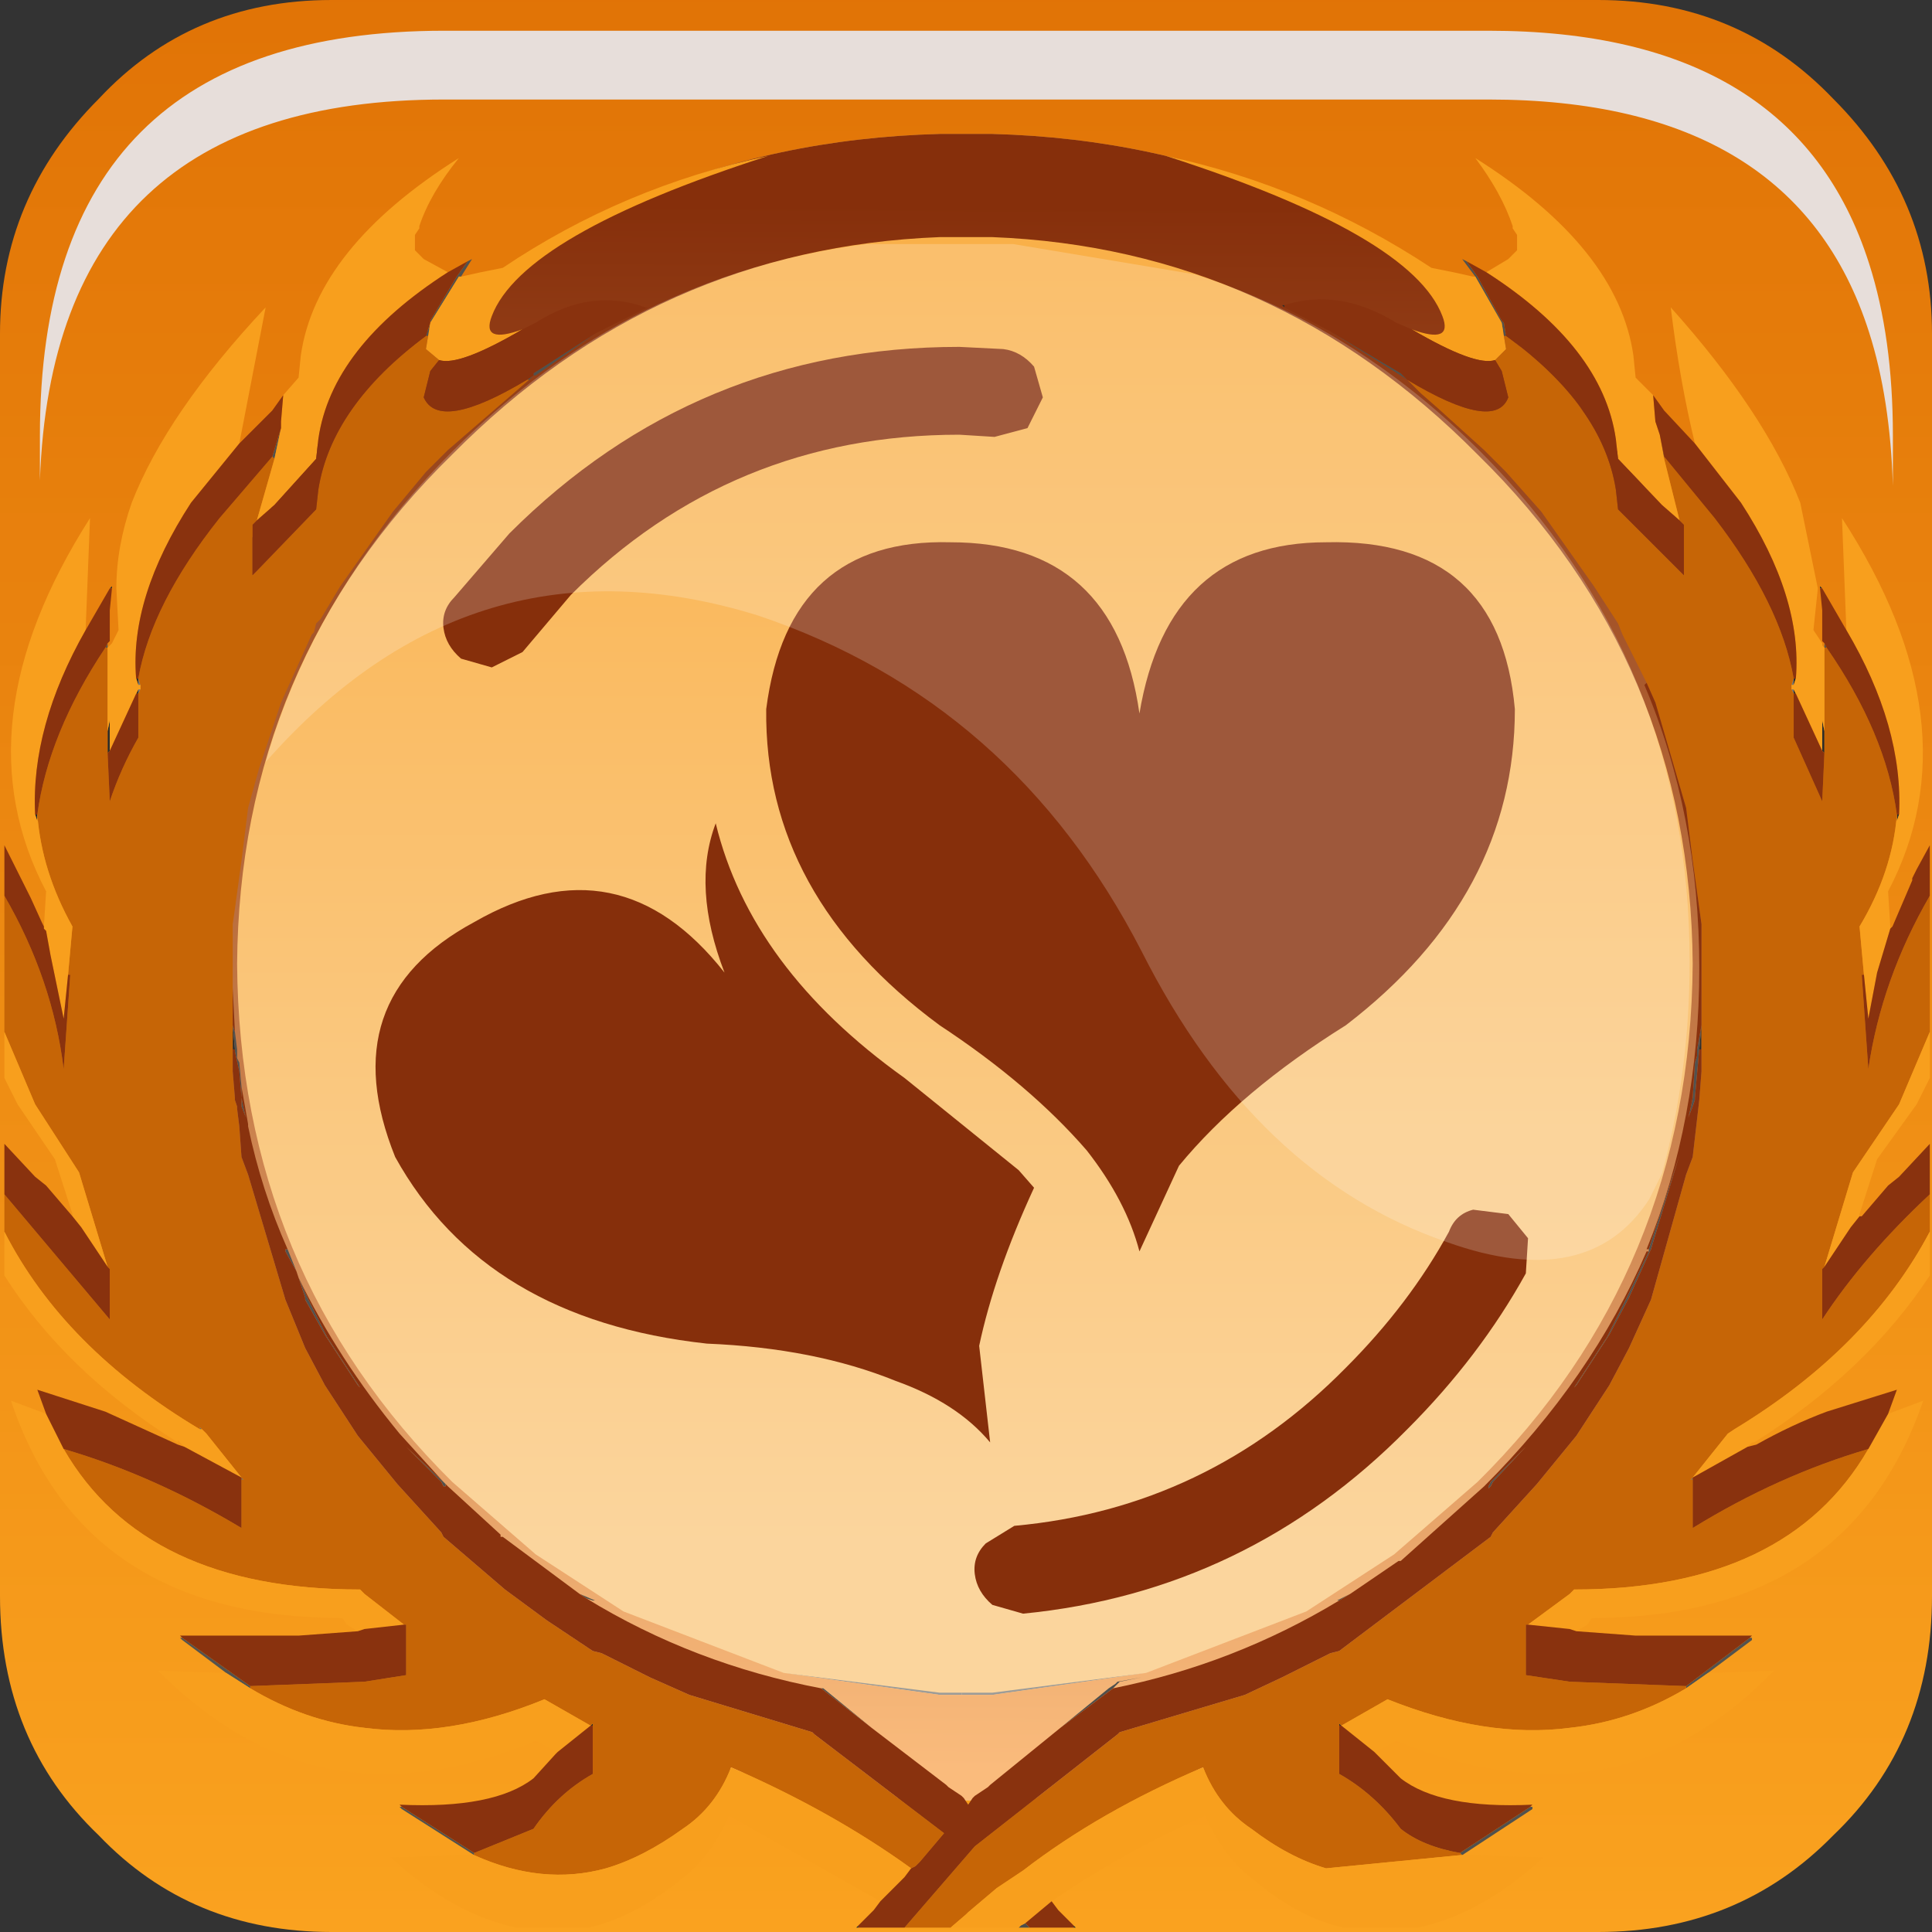 <?xml version="1.0" encoding="UTF-8" standalone="no"?>
<svg xmlns:xlink="http://www.w3.org/1999/xlink" height="44.0px" width="44.0px" xmlns="http://www.w3.org/2000/svg">
  <rect width="100%" height="100%" fill="#333333" stroke="none"/>
  <g transform="matrix(1.0, 0.0, 0.0, 1.0, 0.0, 0.0)">
    <use height="44.0" transform="matrix(1.0, 0.0, 0.0, 1.0, 0.0, 0.0)" width="44.0" xlink:href="#shape0"/>
    <use height="8.6" transform="matrix(1.204, 0.0, 0.0, 1.205, 0.909, 0.7)" width="35.05" xlink:href="#sprite0"/>
    <use height="40.35" transform="matrix(1.0, 0.0, 0.0, 1.0, 0.1, 3.55)" width="43.85" xlink:href="#shape2"/>
    <use height="20.15" transform="matrix(1.15, 0.0, 0.0, 1.151, 6.05, 5.5)" width="28.2" xlink:href="#sprite1"/>
  </g>
  <defs>
    <g id="shape0" transform="matrix(1.0, 0.0, 0.0, 1.0, 0.0, 0.0)">
      <path d="M41.65 22.35 Q41.65 30.6 35.85 36.55 29.9 42.4 21.65 42.4 13.25 42.4 7.45 36.55 1.5 30.6 1.5 22.35 1.5 14.0 7.45 8.1 13.25 2.2 21.65 2.2 29.9 2.2 35.85 8.1 41.65 14.0 41.65 22.35" fill="url(#gradient0)" fill-rule="evenodd" stroke="none"/>
      <path d="M21.9 38.55 L22.1 38.55 22.6 38.55 26.1 38.1 22.6 38.6 22.1 38.6 21.9 38.6 21.9 38.55" fill="url(#gradient1)" fill-rule="evenodd" stroke="none"/>
      <path d="M17.85 38.1 L21.4 38.55 21.9 38.55 21.9 38.6 21.4 38.6 17.85 38.1" fill="url(#gradient2)" fill-rule="evenodd" stroke="none"/>
      <path d="M44.0 7.6 L44.0 36.35 Q44.0 39.65 41.75 41.8 39.6 44.0 36.4 44.0 L7.55 44.0 Q4.35 44.0 2.25 41.8 0.0 39.65 0.0 36.35 L0.0 7.6 Q0.0 4.5 2.25 2.25 4.35 0.0 7.55 0.0 L36.4 0.0 Q39.6 0.0 41.75 2.25 44.0 4.5 44.0 7.6 M35.3 8.55 Q30.05 3.25 22.6 3.05 L22.1 3.05 21.9 3.05 21.4 3.05 Q13.9 3.25 8.65 8.55 3.1 14.15 3.1 21.95 3.1 29.85 8.65 35.4 13.9 40.8 21.4 41.0 L21.9 41.0 22.1 41.0 22.6 41.0 Q30.05 40.8 35.3 35.4 40.85 29.85 40.85 21.95 40.85 14.15 35.3 8.55" fill="url(#gradient3)" fill-rule="evenodd" stroke="none"/>
      <path d="M35.3 8.55 Q40.85 14.15 40.85 21.95 40.85 29.85 35.3 35.4 30.05 40.8 22.6 41.0 L22.1 41.0 21.9 41.0 21.4 41.0 Q13.9 40.8 8.65 35.4 3.1 29.85 3.1 21.95 3.1 14.15 8.65 8.55 13.9 3.25 21.4 3.05 L21.9 3.05 22.1 3.05 22.6 3.05 Q30.05 3.25 35.3 8.55 M26.1 38.1 L29.75 36.7 31.75 35.4 33.65 33.75 Q38.5 28.95 38.55 21.95 38.5 15.1 33.65 10.35 29.0 5.65 22.6 5.4 L22.1 5.4 21.9 5.4 21.4 5.4 Q14.95 5.65 10.3 10.35 5.45 15.1 5.4 21.95 5.45 28.95 10.3 33.75 L12.2 35.4 14.2 36.7 17.85 38.1 21.4 38.6 21.9 38.6 22.1 38.6 22.6 38.6 26.1 38.1" fill="url(#gradient4)" fill-rule="evenodd" stroke="none"/>
    </g>
    <linearGradient gradientTransform="matrix(0.0, 0.018, -0.025, 0.0, 21.6, 20.4)" gradientUnits="userSpaceOnUse" id="gradient0" spreadMethod="pad" x1="-819.2" x2="819.2">
      <stop offset="0.012" stop-color="#f9b049"/>
      <stop offset="1.0" stop-color="#fbd59d"/>
    </linearGradient>
    <linearGradient gradientTransform="matrix(0.0, -0.028, 0.055, 0.0, 22.1, 21.55)" gradientUnits="userSpaceOnUse" id="gradient1" spreadMethod="pad" x1="-819.2" x2="819.2">
      <stop offset="0.012" stop-color="#9d9d99"/>
      <stop offset="1.0" stop-color="#9b988f"/>
    </linearGradient>
    <linearGradient gradientTransform="matrix(0.0, -0.028, -0.055, 0.0, 21.9, 21.55)" gradientUnits="userSpaceOnUse" id="gradient2" spreadMethod="pad" x1="-819.2" x2="819.2">
      <stop offset="0.012" stop-color="#9d9d99"/>
      <stop offset="1.0" stop-color="#9b988f"/>
    </linearGradient>
    <linearGradient gradientTransform="matrix(0.0, -0.028, -0.055, 0.0, 21.9, 21.55)" gradientUnits="userSpaceOnUse" id="gradient3" spreadMethod="pad" x1="-819.2" x2="819.2">
      <stop offset="0.012" stop-color="#faa21f"/>
      <stop offset="1.0" stop-color="#e07205"/>
    </linearGradient>
    <linearGradient gradientTransform="matrix(-1.0E-4, 0.022, 0.023, 1.0E-4, 21.95, 22.25)" gradientUnits="userSpaceOnUse" id="gradient4" spreadMethod="pad" x1="-819.2" x2="819.2">
      <stop offset="0.012" stop-color="#862f0b"/>
      <stop offset="1.0" stop-color="#fabb7c"/>
    </linearGradient>
    <g id="sprite0" transform="matrix(1.0, 0.0, 0.0, 1.0, 0.2, 0.0)">
      <use height="8.6" transform="matrix(1.0, 0.0, 0.0, 1.0, -0.2, 0.0)" width="35.05" xlink:href="#shape1"/>
    </g>
    <g id="shape1" transform="matrix(1.0, 0.0, 0.0, 1.0, 0.2, 0.0)">
      <path d="M34.4 4.4 Q34.85 5.8 34.85 7.65 L34.85 8.6 Q34.8 6.95 34.4 5.7 33.0 1.3 27.2 1.3 L7.45 1.3 Q0.05 1.3 -0.2 8.5 L-0.2 7.65 Q-0.2 0.0 7.45 0.0 L27.2 0.0 Q33.0 0.0 34.4 4.4" fill="#e7deda" fill-rule="evenodd" stroke="none"/>
    </g>
    <g id="shape2" transform="matrix(1.0, 0.0, 0.0, 1.0, -0.1, -3.55)">
      <path d="M41.45 13.4 L41.45 13.35 41.5 13.4 41.45 13.4 M24.45 43.85 L24.5 43.9 24.45 43.9 24.45 43.85 M19.55 43.9 L19.5 43.9 19.55 43.85 19.55 43.9 M2.5 13.4 L2.55 13.35 2.55 13.4 2.5 13.4 M29.25 7.0 L29.2 6.95 29.25 6.95 29.25 7.0 M40.85 15.45 L40.9 15.45 40.85 15.6 40.85 15.45 M40.85 15.7 L40.9 15.8 40.85 15.8 40.85 15.7 M41.5 17.1 L41.5 16.4 41.55 16.65 41.55 17.15 41.5 17.1 M43.25 18.55 L43.2 18.7 43.2 18.55 43.25 18.55 M38.75 23.35 L38.75 23.9 38.7 23.9 38.75 23.35 M2.45 16.65 L2.5 16.4 2.5 17.1 2.45 17.15 2.45 16.65 M3.1 15.8 L3.15 15.7 3.15 15.8 3.1 15.8 M3.15 15.6 L3.1 15.45 3.15 15.45 3.15 15.6 M0.85 18.55 L0.85 18.7 0.8 18.55 0.85 18.55 M5.35 23.9 L5.3 23.9 5.3 23.35 5.35 23.9 M13.45 39.3 L13.5 39.25 13.5 39.3 13.45 39.3 M30.55 39.3 L30.5 39.3 30.5 39.25 30.55 39.3" fill="#2c2c29" fill-rule="evenodd" stroke="none"/>
      <path d="M40.85 15.8 L40.8 15.7 40.85 15.7 40.85 15.8 M40.8 15.6 L40.85 15.45 40.85 15.6 40.8 15.6 M39.5 32.55 L39.5 32.5 39.5 32.55 M38.55 33.7 L38.5 33.7 38.55 33.65 38.55 33.7" fill="url(#gradient5)" fill-rule="evenodd" stroke="none"/>
      <path d="M41.55 14.75 L41.55 14.65 41.6 14.75 41.55 14.75 M39.85 37.3 L39.9 37.3 39.9 37.35 38.9 38.1 38.4 38.45 38.4 38.4 39.85 37.3 M34.85 41.15 L34.9 41.15 34.9 41.2 33.3 42.25 33.25 42.2 34.85 41.15 M24.15 39.35 L25.25 38.45 25.4 38.35 25.45 38.3 26.0 38.2 25.5 38.3 25.45 38.35 25.35 38.45 24.15 39.35 M30.5 36.45 L30.45 36.45 30.75 36.3 30.5 36.45 M37.55 28.5 L37.55 28.45 38.25 26.3 37.6 28.45 37.1 29.55 36.65 30.4 35.9 31.55 35.85 31.6 36.6 30.45 37.05 29.55 37.55 28.5 M32.05 8.65 L31.9 8.55 31.5 8.3 30.3 7.55 31.9 8.5 31.95 8.55 32.05 8.65 M33.6 6.3 L33.3 5.9 33.4 5.95 33.65 6.3 34.2 7.3 34.25 7.35 34.3 7.65 34.25 7.65 34.2 7.35 33.6 6.3 M37.9 10.45 L37.8 9.9 37.9 10.4 37.9 10.45 M38.7 23.9 L38.6 25.0 38.6 25.05 38.55 25.2 38.45 25.45 38.5 25.25 38.55 25.0 38.6 24.2 38.65 24.05 38.65 23.9 38.75 23.35 38.7 23.9 M33.95 33.85 L33.9 33.9 33.9 33.85 33.95 33.75 34.75 32.95 34.0 33.75 33.95 33.85" fill="url(#gradient6)" fill-rule="evenodd" stroke="none"/>
      <path d="M3.15 15.7 L3.2 15.7 3.15 15.8 3.15 15.7 M3.2 15.6 L3.15 15.6 3.15 15.45 3.2 15.6 M5.5 33.65 L5.55 33.7 5.5 33.7 5.5 33.65 M4.6 32.55 L4.55 32.55 4.55 32.5 4.6 32.55" fill="url(#gradient7)" fill-rule="evenodd" stroke="none"/>
      <path d="M23.45 43.9 L23.2 43.9 23.25 43.85 23.35 43.8 23.45 43.9 M10.8 42.25 L9.15 41.2 9.1 41.15 9.15 41.15 10.8 42.2 10.8 42.25 M5.15 38.1 L4.15 37.35 4.1 37.3 4.15 37.3 5.7 38.4 5.7 38.45 5.15 38.1 M2.45 14.65 L2.45 14.75 2.4 14.75 2.45 14.65 M10.65 5.95 L10.75 5.9 10.5 6.3 10.45 6.3 9.8 7.35 9.75 7.65 9.7 7.65 9.8 7.35 9.8 7.3 10.4 6.3 10.65 5.95 M13.55 7.6 L12.2 8.55 12.15 8.55 12.05 8.65 12.0 8.65 12.15 8.55 12.15 8.5 13.55 7.6 M5.35 23.5 L5.4 23.9 5.4 23.95 5.4 24.05 5.4 24.1 5.45 24.2 5.5 24.75 5.5 25.0 5.55 25.25 5.6 25.45 5.5 25.2 5.5 25.0 5.45 24.4 5.35 23.95 5.35 23.9 5.3 23.35 5.35 23.5 M6.55 28.45 L6.75 28.95 6.8 29.1 7.0 29.55 7.45 30.45 8.2 31.6 8.15 31.55 7.4 30.4 6.95 29.6 6.95 29.55 6.75 28.95 6.5 28.5 6.5 28.45 6.55 28.45 M13.2 36.3 L13.55 36.45 13.5 36.45 13.35 36.4 13.2 36.3 M18.7 38.45 L18.75 38.45 19.85 39.35 18.7 38.45 M6.4 9.75 L6.25 10.45 6.2 10.4 6.4 9.75 M10.1 33.75 L10.15 33.8 10.15 33.9 10.15 33.85 10.1 33.85 10.05 33.75 9.25 32.95 10.1 33.75" fill="url(#gradient8)" fill-rule="evenodd" stroke="none"/>
      <path d="M43.95 20.4 L43.95 23.5 43.25 25.15 42.2 26.7 41.55 28.85 41.5 28.9 41.5 30.05 Q42.45 28.6 43.95 27.2 L43.95 28.05 Q42.55 30.7 39.5 32.55 L39.35 32.65 38.55 33.65 38.5 33.7 38.55 33.7 38.55 34.8 Q40.5 33.6 42.55 33.0 40.7 36.2 35.85 36.2 L35.75 36.3 34.8 37.0 34.75 37.0 34.75 38.15 35.75 38.3 38.4 38.4 38.4 38.45 Q37.15 39.2 35.75 39.35 33.85 39.6 31.6 38.7 L30.55 39.3 30.5 39.25 30.5 39.3 30.5 40.4 Q31.3 40.85 31.9 41.65 32.4 42.05 33.25 42.2 L33.3 42.25 33.25 42.25 30.2 42.55 Q29.35 42.3 28.5 41.65 27.75 41.15 27.4 40.25 25.05 41.25 23.3 42.6 L22.7 43.0 22.05 43.55 22.0 43.6 21.65 43.9 20.6 43.9 22.2 42.05 25.45 39.5 25.5 39.45 28.35 38.6 29.2 38.2 30.3 37.65 30.5 37.6 33.95 35.0 34.0 34.9 35.0 33.8 35.9 32.7 36.65 31.55 37.1 30.7 37.6 29.6 38.4 26.75 38.55 26.35 38.7 25.05 38.75 24.4 38.75 23.9 38.75 23.35 38.75 22.2 38.75 22.0 38.75 21.95 38.75 21.05 38.55 19.6 38.4 18.4 37.7 16.0 37.5 15.55 36.95 14.45 36.85 14.2 36.3 13.35 35.1 11.65 34.3 10.75 33.95 10.4 33.85 10.3 33.8 10.25 32.75 9.3 32.35 8.95 32.05 8.65 Q34.05 9.85 34.35 9.05 L34.2 8.45 34.05 8.2 34.3 7.95 34.25 7.65 34.3 7.65 Q36.5 9.25 36.8 11.15 L36.85 11.6 38.25 13.0 38.35 13.1 38.35 11.95 38.25 11.85 37.9 10.45 37.9 10.4 39.05 11.8 Q40.55 13.75 40.85 15.45 L40.8 15.6 40.8 15.7 40.85 15.8 40.85 16.8 41.5 18.25 41.55 17.15 41.55 16.65 41.55 14.75 41.6 14.75 Q42.95 16.7 43.2 18.55 43.1 19.85 42.35 21.1 L42.45 22.2 42.4 22.2 42.55 24.35 Q42.85 22.3 43.95 20.4 M0.1 28.05 L0.1 27.2 2.5 30.05 2.5 28.9 2.45 28.85 1.8 26.7 0.8 25.15 0.1 23.5 0.1 20.4 Q1.2 22.3 1.45 24.35 L1.6 22.2 1.55 22.2 1.65 21.1 Q0.95 19.85 0.85 18.55 1.1 16.7 2.4 14.75 L2.45 14.75 2.45 16.65 2.45 17.15 2.5 18.25 Q2.75 17.5 3.15 16.8 L3.15 15.8 3.2 15.7 3.2 15.6 3.15 15.45 Q3.45 13.75 5.0 11.8 L6.2 10.4 6.25 10.45 5.85 11.85 5.75 11.95 5.75 13.1 5.85 13.0 7.2 11.6 7.25 11.15 Q7.55 9.25 9.7 7.65 L9.75 7.65 9.7 7.95 10.0 8.2 9.8 8.45 9.65 9.05 Q10.0 9.85 12.0 8.65 L12.05 8.65 10.2 10.25 9.85 10.6 9.7 10.75 9.2 11.35 8.95 11.65 7.75 13.35 7.3 14.1 7.2 14.2 7.15 14.4 7.1 14.45 6.4 16.0 6.0 17.2 5.9 17.5 5.65 18.4 5.5 19.6 5.35 20.7 5.3 21.05 5.3 21.75 5.3 22.05 5.3 22.2 5.3 22.5 5.3 23.35 5.3 23.9 5.3 24.4 5.35 25.0 5.35 25.05 5.4 25.2 5.4 25.25 5.45 25.65 5.5 26.35 5.65 26.75 6.5 29.6 6.95 30.7 7.4 31.55 8.15 32.7 9.05 33.8 10.05 34.9 10.1 35.0 11.5 36.2 12.45 36.9 13.5 37.6 13.7 37.65 14.8 38.2 15.7 38.6 18.5 39.45 18.55 39.5 21.5 41.75 20.95 42.4 20.85 42.5 20.75 42.55 Q18.95 41.25 16.65 40.25 16.3 41.15 15.55 41.65 14.65 42.3 13.8 42.55 12.35 42.95 10.8 42.25 L10.8 42.2 12.15 41.65 Q12.7 40.85 13.5 40.4 L13.5 39.3 13.5 39.25 13.45 39.3 12.4 38.7 Q10.2 39.6 8.3 39.35 6.95 39.2 5.7 38.45 L5.7 38.4 8.3 38.3 9.25 38.15 9.25 37.0 9.2 37.0 8.3 36.3 8.2 36.2 Q3.3 36.2 1.45 33.0 3.5 33.6 5.5 34.8 L5.5 33.7 5.55 33.7 5.5 33.65 4.7 32.65 4.6 32.55 4.55 32.5 4.55 32.55 Q1.45 30.7 0.1 28.05 M39.5 32.55 L39.5 32.5 39.5 32.55" fill="#c66506" fill-rule="evenodd" stroke="none"/>
      <path d="M33.85 6.2 L34.35 5.9 34.55 5.7 34.55 5.35 34.45 5.2 34.45 5.15 Q34.2 4.4 33.6 3.6 36.85 5.65 37.2 8.1 L37.25 8.6 37.65 9.0 37.7 9.6 37.75 9.75 37.8 9.9 37.9 10.45 38.25 11.85 37.85 11.5 36.85 10.45 36.8 10.0 Q36.5 7.9 33.85 6.2 M38.6 10.1 Q38.25 8.65 38.05 7.0 40.2 9.4 41.0 11.45 L41.4 13.4 41.3 14.35 41.5 14.65 41.5 14.7 41.55 14.75 41.55 16.65 41.5 16.4 41.5 17.1 40.9 15.8 40.85 15.7 40.8 15.7 40.8 15.6 40.85 15.6 40.9 15.45 Q41.05 13.6 39.65 11.45 L38.6 10.1 M42.05 14.35 L41.95 11.8 Q45.0 16.5 43.0 20.3 L43.05 21.1 43.05 21.15 42.75 22.15 42.55 23.2 42.45 22.2 42.35 21.1 Q43.1 19.85 43.2 18.55 L43.2 18.7 43.25 18.55 Q43.35 16.55 42.05 14.35 M43.95 23.5 L43.95 24.55 43.85 24.75 43.65 25.15 42.75 26.4 42.35 27.65 42.35 27.7 42.15 27.95 41.55 28.85 42.2 26.7 43.25 25.15 43.95 23.5 M43.95 28.05 L43.95 29.05 Q42.5 31.25 39.95 32.85 L39.95 32.8 39.95 32.85 39.9 32.85 39.8 32.95 38.55 33.65 39.35 32.65 39.5 32.55 Q42.55 30.7 43.95 28.05 M43.0 32.2 L43.8 31.9 Q42.1 36.85 36.25 36.85 L36.15 37.0 35.9 37.15 35.75 37.1 34.8 37.0 35.75 36.3 35.85 36.2 Q40.7 36.2 42.55 33.0 L43.0 32.2 M38.9 38.1 L40.4 38.05 Q38.45 40.05 36.15 40.35 34.15 40.6 31.8 39.65 L31.3 39.9 30.55 39.3 31.6 38.7 Q33.85 39.6 35.75 39.35 37.15 39.2 38.4 38.45 L38.9 38.1 M33.3 42.25 L35.15 42.3 Q33.85 43.5 32.5 43.85 L32.3 43.9 30.6 43.9 30.4 43.85 Q29.5 43.6 28.6 42.85 27.85 42.3 27.45 41.35 25.55 42.2 23.95 43.3 L23.35 43.8 23.25 43.85 23.2 43.9 21.65 43.9 22.0 43.6 22.05 43.55 22.7 43.0 23.3 42.6 Q25.05 41.25 27.4 40.25 27.75 41.15 28.5 41.65 29.35 42.3 30.2 42.55 L33.25 42.25 33.3 42.25 M20.05 43.3 L16.6 41.35 Q16.2 42.3 15.45 42.85 14.5 43.6 13.6 43.85 L13.4 43.9 11.75 43.9 11.55 43.85 Q10.2 43.5 8.9 42.3 L10.75 42.25 10.8 42.25 Q12.35 42.95 13.8 42.55 14.65 42.3 15.55 41.65 16.3 41.15 16.65 40.25 18.95 41.25 20.75 42.55 L20.6 42.75 20.55 42.8 20.35 43.0 20.05 43.3 M12.7 39.9 L12.2 39.65 Q9.9 40.6 7.9 40.35 5.6 40.05 3.6 38.05 L5.15 38.1 5.7 38.45 Q6.95 39.2 8.3 39.35 10.2 39.6 12.4 38.7 L13.45 39.3 12.7 39.9 M8.15 37.15 L7.9 37.0 7.8 36.85 Q1.9 36.85 0.25 31.9 L1.05 32.2 1.45 33.0 Q3.3 36.2 8.2 36.2 L8.3 36.3 9.2 37.0 8.3 37.1 8.15 37.15 M4.2 32.95 L4.1 32.85 4.05 32.8 4.05 32.85 Q1.5 31.25 0.1 29.05 L0.1 28.05 Q1.45 30.7 4.55 32.55 L4.6 32.55 4.7 32.65 5.5 33.65 4.2 32.95 M1.65 27.7 L1.65 27.65 1.25 26.4 0.4 25.15 0.2 24.75 0.1 24.55 0.1 23.5 0.8 25.15 1.8 26.7 2.45 28.85 1.85 27.95 1.65 27.7 M1.0 21.15 L1.0 21.1 1.05 20.3 Q-0.95 16.5 2.05 11.8 L1.95 14.35 Q0.7 16.55 0.8 18.55 L0.85 18.7 0.85 18.55 Q0.95 19.85 1.65 21.1 L1.55 22.2 1.45 23.2 1.15 21.75 1.05 21.2 1.0 21.15 M2.45 14.75 L2.5 14.7 2.55 14.65 2.7 14.35 2.65 13.4 Q2.65 12.45 3.0 11.45 3.8 9.4 6.05 7.0 L5.45 10.1 4.35 11.45 Q2.95 13.6 3.1 15.45 L3.15 15.6 3.2 15.6 3.2 15.7 3.15 15.7 3.1 15.8 2.5 17.1 2.5 16.4 2.45 16.65 2.45 14.75 M6.45 9.0 L6.8 8.6 6.85 8.1 Q7.2 5.65 10.45 3.6 9.8 4.4 9.55 5.15 L9.55 5.2 9.45 5.35 9.45 5.7 9.65 5.9 10.2 6.2 Q7.55 7.9 7.25 10.0 L7.2 10.45 6.25 11.5 5.85 11.85 6.25 10.45 6.4 9.75 6.4 9.6 6.45 9.0 M10.45 6.3 L10.5 6.3 10.95 6.2 11.45 6.1 Q14.2 4.25 17.5 3.55 11.9 5.35 11.2 7.2 10.95 7.85 11.9 7.5 10.45 8.35 10.0 8.2 L9.7 7.95 9.75 7.65 9.8 7.35 10.45 6.3 M32.15 7.5 Q33.1 7.85 32.85 7.2 32.15 5.35 26.55 3.55 29.8 4.25 32.6 6.1 L33.1 6.2 33.55 6.3 33.6 6.3 34.2 7.35 34.25 7.65 34.3 7.95 34.05 8.2 Q33.6 8.35 32.15 7.5" fill="#f89f1d" fill-rule="evenodd" stroke="none"/>
      <path d="M37.65 9.0 L37.9 9.35 38.6 10.1 39.65 11.45 Q41.05 13.6 40.9 15.45 L40.85 15.45 Q40.55 13.75 39.05 11.8 L37.9 10.4 37.8 9.9 37.75 9.75 37.7 9.6 37.65 9.0 M41.55 14.65 L41.5 14.6 41.5 14.1 41.5 13.9 41.45 13.4 41.5 13.4 42.05 14.35 Q43.35 16.55 43.25 18.55 L43.2 18.55 Q42.95 16.7 41.6 14.75 L41.55 14.65 M43.05 21.15 L43.1 21.1 43.55 20.05 43.55 20.0 43.6 19.9 43.65 19.8 43.95 19.25 43.95 20.4 Q42.85 22.3 42.55 24.35 L42.4 22.2 42.45 22.2 42.55 23.2 42.75 22.15 43.05 21.15 M42.35 27.7 L42.4 27.7 43.0 27.0 43.25 26.8 43.95 26.05 43.95 27.2 Q42.45 28.6 41.5 30.05 L41.5 28.9 41.55 28.85 42.15 27.95 42.35 27.7 M39.8 32.95 L40.0 32.9 Q40.8 32.45 41.6 32.15 L43.2 31.65 43.0 32.2 42.55 33.0 Q40.5 33.6 38.55 34.8 L38.55 33.7 38.55 33.65 39.8 32.95 M35.9 37.15 L37.25 37.25 39.9 37.25 39.85 37.3 38.4 38.4 35.75 38.3 34.75 38.15 34.75 37.0 34.8 37.0 35.75 37.1 35.9 37.15 M31.3 39.9 L31.35 39.95 31.9 40.5 Q32.8 41.2 34.9 41.1 L34.85 41.15 33.25 42.2 Q32.4 42.05 31.9 41.65 31.3 40.85 30.5 40.4 L30.5 39.3 30.55 39.3 31.3 39.9 M23.95 43.3 L24.1 43.5 24.45 43.85 24.45 43.9 23.45 43.9 23.35 43.8 23.95 43.3 M20.6 43.9 L19.55 43.9 19.55 43.85 19.9 43.5 20.05 43.3 20.35 43.0 20.55 42.8 20.6 42.75 20.75 42.55 20.85 42.5 20.95 42.4 21.5 41.75 18.55 39.5 18.5 39.45 15.7 38.6 14.8 38.2 13.7 37.65 13.5 37.6 12.45 36.9 11.5 36.2 10.1 35.0 10.05 34.9 9.05 33.8 8.15 32.7 7.4 31.55 6.95 30.7 6.5 29.6 5.65 26.75 5.5 26.35 5.45 25.65 5.4 25.25 5.4 25.2 5.35 25.05 5.35 25.0 5.3 24.4 5.3 23.9 5.35 23.9 5.35 23.95 5.45 24.4 5.5 25.0 5.5 25.2 5.6 25.45 5.55 25.25 5.5 25.0 5.5 24.75 5.65 25.6 5.65 25.65 Q5.95 27.1 6.55 28.45 L6.5 28.45 6.5 28.5 6.75 28.95 6.95 29.55 6.95 29.6 7.4 30.4 8.15 31.55 8.2 31.6 7.45 30.45 7.0 29.55 6.8 29.1 Q7.7 30.95 9.1 32.65 L10.1 33.75 10.2 33.85 11.4 34.95 11.4 35.0 11.45 35.0 13.2 36.3 13.35 36.4 Q15.8 37.9 18.7 38.45 L19.85 39.35 21.55 40.65 21.6 40.7 21.9 40.9 21.95 40.95 22.05 41.1 22.15 40.95 22.2 40.9 22.5 40.7 22.55 40.65 24.15 39.35 25.35 38.45 Q28.1 37.9 30.5 36.45 L30.75 36.3 31.85 35.55 31.9 35.55 33.8 33.85 Q36.25 31.4 37.5 28.5 L37.55 28.5 37.05 29.55 36.6 30.45 35.85 31.6 35.9 31.55 36.65 30.4 37.1 29.55 37.6 28.45 38.25 26.3 37.55 28.45 37.5 28.45 Q38.7 25.5 38.7 22.05 38.7 18.55 37.45 15.6 L37.5 15.55 37.7 16.0 38.4 18.4 38.55 19.6 38.75 21.05 38.75 21.95 38.75 22.0 38.75 22.2 38.75 23.35 38.65 23.9 38.65 24.05 38.6 24.2 38.55 25.0 38.5 25.25 38.45 25.45 38.55 25.2 38.6 25.05 38.6 25.0 38.7 23.9 38.75 23.9 38.75 24.4 38.7 25.05 38.55 26.35 38.4 26.75 37.6 29.6 37.1 30.7 36.65 31.55 35.9 32.7 35.0 33.8 34.0 34.9 33.95 35.0 30.5 37.6 30.3 37.65 29.2 38.2 28.35 38.6 25.5 39.45 25.45 39.5 22.2 42.05 20.6 43.9 M9.15 41.15 L9.1 41.1 Q11.25 41.2 12.15 40.5 L12.65 39.95 12.7 39.9 13.45 39.3 13.5 39.3 13.5 40.4 Q12.7 40.85 12.15 41.65 L10.8 42.2 9.15 41.15 M4.15 37.3 L4.1 37.25 6.8 37.25 8.15 37.15 8.3 37.1 9.2 37.0 9.25 37.0 9.25 38.15 8.3 38.3 5.7 38.4 4.15 37.3 M1.05 32.2 L0.85 31.65 2.4 32.15 4.05 32.9 4.2 32.95 5.5 33.65 5.5 33.7 5.5 34.8 Q3.5 33.6 1.45 33.0 L1.05 32.2 M0.1 27.2 L0.1 26.05 0.8 26.8 1.05 27.0 1.65 27.7 1.85 27.95 2.45 28.85 2.5 28.9 2.5 30.05 0.1 27.2 M0.1 20.4 L0.1 19.25 0.7 20.45 0.95 21.0 1.0 21.1 1.0 21.15 1.05 21.2 1.15 21.75 1.45 23.2 1.55 22.2 1.6 22.2 1.45 24.35 Q1.2 22.3 0.1 20.4 M1.95 14.35 L2.5 13.4 2.55 13.4 2.5 13.9 2.5 14.1 2.5 14.6 2.45 14.65 2.4 14.75 Q1.1 16.7 0.85 18.55 L0.8 18.55 Q0.7 16.55 1.95 14.35 M5.45 10.1 L6.2 9.35 6.45 9.0 6.4 9.6 6.4 9.75 6.2 10.4 5.0 11.8 Q3.45 13.75 3.15 15.45 L3.1 15.45 Q2.95 13.6 4.35 11.45 L5.45 10.1 M10.2 6.2 L10.65 5.95 10.4 6.3 9.8 7.3 9.8 7.35 9.7 7.65 Q7.55 9.25 7.25 11.15 L7.2 11.6 5.85 13.0 5.75 13.1 5.75 11.95 5.85 11.85 6.25 11.5 7.2 10.45 7.25 10.0 Q7.55 7.9 10.2 6.2 M11.9 7.5 L12.2 7.35 Q13.45 6.55 14.7 7.0 L14.75 7.0 13.55 7.6 12.15 8.5 12.15 8.55 12.0 8.65 Q10.0 9.85 9.65 9.05 L9.8 8.45 10.0 8.2 Q10.45 8.35 11.9 7.5 M5.3 22.5 L5.35 23.5 5.3 23.35 5.3 22.5 M30.3 7.55 L29.25 7.0 29.25 6.95 Q30.5 6.55 31.8 7.35 L32.15 7.5 Q33.6 8.35 34.05 8.2 L34.2 8.45 34.35 9.05 Q34.05 9.85 32.05 8.65 L31.95 8.55 31.9 8.5 30.3 7.55 M33.4 5.95 L33.85 6.2 Q36.5 7.9 36.8 10.0 L36.85 10.45 37.85 11.5 38.25 11.85 38.35 11.95 38.35 13.1 38.25 13.0 36.85 11.6 36.8 11.15 Q36.5 9.25 34.3 7.65 L34.25 7.35 34.2 7.3 33.65 6.3 33.4 5.95 M40.9 15.8 L41.5 17.1 41.55 17.15 41.5 18.25 40.85 16.8 40.85 15.8 40.9 15.8 M33.95 33.85 L34.0 33.75 34.75 32.95 33.95 33.75 33.9 33.85 33.9 33.9 33.95 33.85 M2.5 17.1 L3.1 15.8 3.15 15.8 3.15 16.8 Q2.75 17.5 2.5 18.25 L2.45 17.15 2.5 17.1 M9.1 32.65 L9.05 32.65 9.1 32.65 M10.1 33.75 L9.25 32.95 10.05 33.75 10.1 33.85 10.15 33.85 10.15 33.9 10.15 33.8 10.1 33.75" fill="#89320e" fill-rule="evenodd" stroke="none"/>
      <path d="M23.55 8.35 L23.75 9.05 23.4 9.75 22.65 9.95 21.85 9.9 Q16.65 9.9 13.0 13.55 L11.9 14.85 11.2 15.2 10.5 15.0 Q10.15 14.7 10.1 14.3 10.05 13.9 10.35 13.6 L11.6 12.15 Q15.85 7.9 21.85 7.9 L22.85 7.95 Q23.25 8.0 23.55 8.35 M33.55 27.55 L34.35 27.65 34.8 28.2 34.75 29.0 Q33.7 30.9 32.05 32.55 28.4 36.25 23.3 36.75 L22.6 36.55 Q22.25 36.25 22.2 35.85 22.15 35.45 22.45 35.15 L23.1 34.75 Q27.5 34.35 30.65 31.15 32.1 29.7 33.0 28.05 33.15 27.65 33.55 27.55 M16.3 18.75 Q17.1 22.05 20.6 24.55 L23.2 26.65 23.55 27.05 Q22.65 29.0 22.3 30.65 L22.55 32.85 Q21.8 31.95 20.4 31.45 18.55 30.7 16.1 30.6 11.05 30.05 9.0 26.35 7.55 22.75 10.8 21.0 14.1 19.1 16.5 22.15 15.75 20.2 16.3 18.75 M17.45 16.15 Q17.95 12.25 21.65 12.35 25.4 12.35 25.95 16.25 26.6 12.35 30.2 12.35 34.15 12.25 34.5 16.15 34.5 20.4 30.65 23.35 28.25 24.85 26.85 26.55 L25.95 28.5 Q25.65 27.35 24.75 26.2 23.45 24.7 21.4 23.35 17.4 20.4 17.45 16.15" fill="#862f0b" fill-rule="evenodd" stroke="none"/>
    </g>
    <linearGradient gradientTransform="matrix(0.006, -0.021, -0.013, -0.004, 34.35, 25.7)" gradientUnits="userSpaceOnUse" id="gradient5" spreadMethod="pad" x1="-819.2" x2="819.2">
      <stop offset="0.0" stop-color="#65645e"/>
      <stop offset="1.0" stop-color="#7d7b73"/>
    </linearGradient>
    <linearGradient gradientTransform="matrix(0.016, 0.0, 0.0, 0.024, 32.15, 25.55)" gradientUnits="userSpaceOnUse" id="gradient6" spreadMethod="pad" x1="-819.2" x2="819.2">
      <stop offset="0.016" stop-color="#4e4e4a"/>
      <stop offset="1.0" stop-color="#545451"/>
    </linearGradient>
    <linearGradient gradientTransform="matrix(-0.006, -0.021, 0.013, -0.004, 9.65, 25.7)" gradientUnits="userSpaceOnUse" id="gradient7" spreadMethod="pad" x1="-819.2" x2="819.2">
      <stop offset="0.0" stop-color="#65645e"/>
      <stop offset="1.0" stop-color="#7d7b73"/>
    </linearGradient>
    <linearGradient gradientTransform="matrix(-0.016, 0.0, 0.0, 0.024, 11.9, 25.55)" gradientUnits="userSpaceOnUse" id="gradient8" spreadMethod="pad" x1="-819.2" x2="819.2">
      <stop offset="0.016" stop-color="#4e4e4a"/>
      <stop offset="1.0" stop-color="#545451"/>
    </linearGradient>
    <g id="sprite1" transform="matrix(1.0, 0.0, 0.0, 1.0, 0.0, 0.0)">
      <use height="20.15" transform="matrix(1.0, 0.0, 0.0, 1.0, 0.0, 0.0)" width="28.2" xlink:href="#shape3"/>
    </g>
    <g id="shape3" transform="matrix(1.0, 0.0, 0.0, 1.0, 0.0, 0.0)">
      <path d="M27.65 18.45 L27.4 18.95 Q26.2 20.8 23.4 19.8 19.6 18.5 17.35 14.05 14.8 9.1 9.75 7.4 4.1 5.65 0.0 10.3 1.0 6.85 3.7 4.15 7.2 0.65 11.9 0.05 L14.8 0.05 18.4 0.65 Q21.55 1.65 24.05 4.15 28.2 8.3 28.2 14.25 28.2 16.45 27.65 18.45" fill="#ffffff" fill-opacity="0.196" fill-rule="evenodd" stroke="none"/>
    </g>
  </defs>
</svg>
